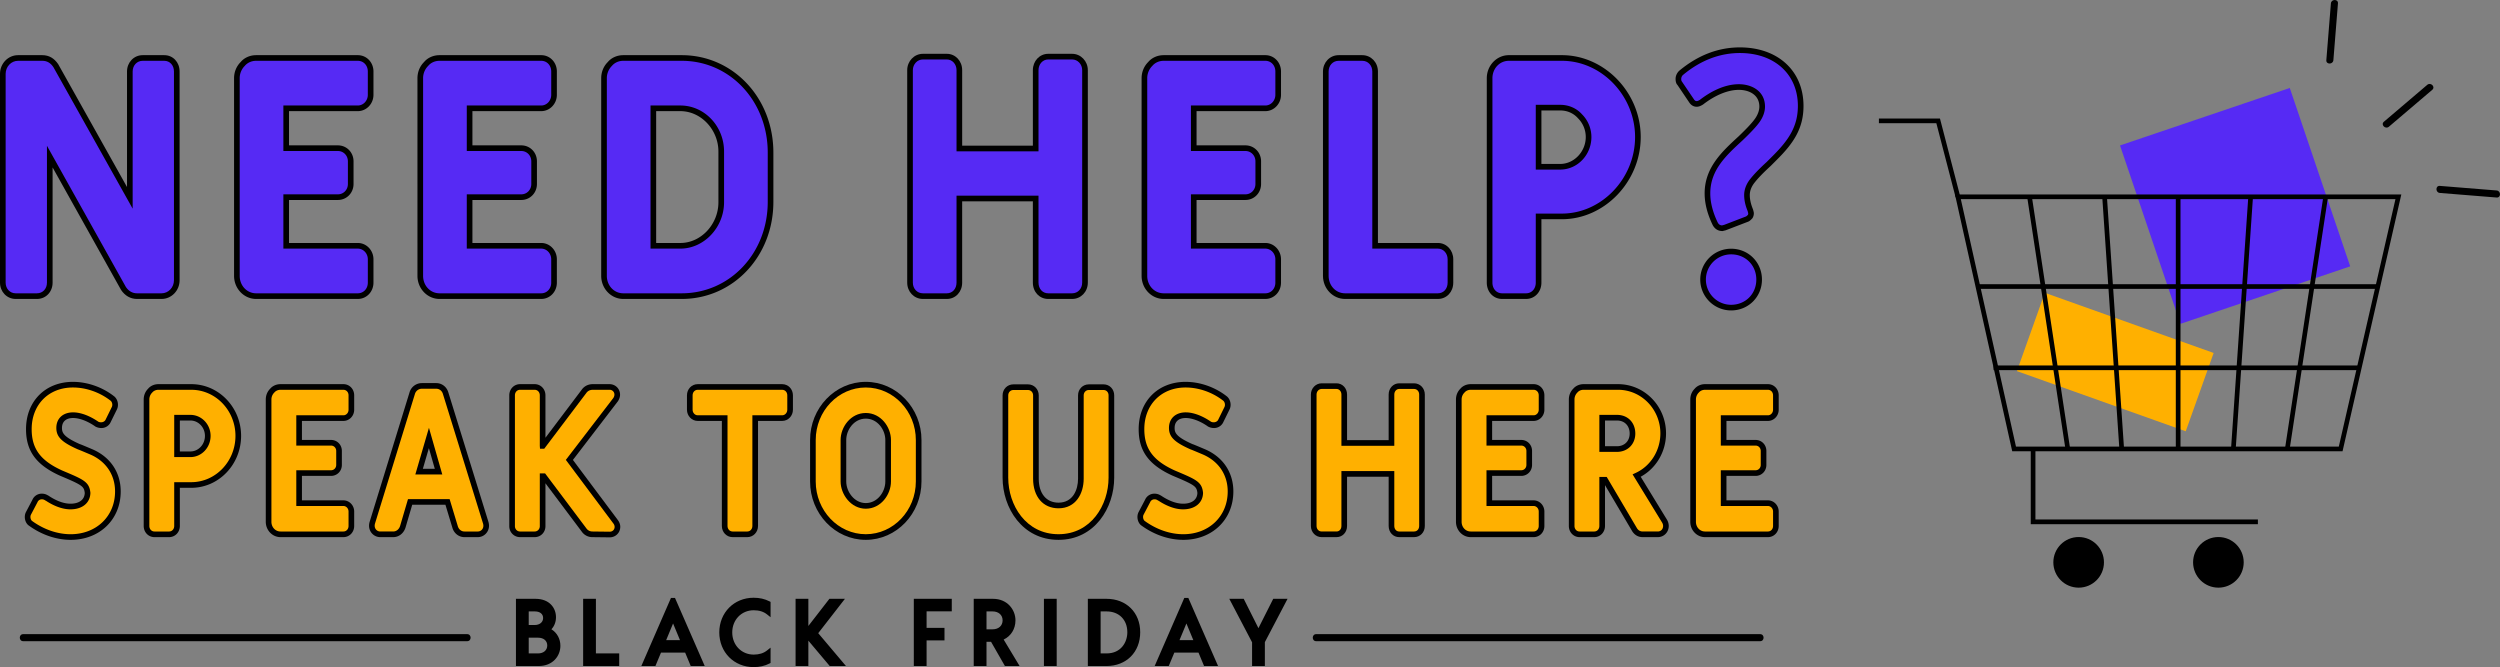 <svg version="1.1" id="Layer_1" xmlns="http://www.w3.org/2000/svg" x="0" y="0" viewBox="0 0 443.144 118.249" xml:space="preserve"><rect x="0" y="0" width="443.144" height="118.249" fill="#808080" stroke="none"/><style>.st0{fill:#562af4}.st1{fill:#ffb000}.st2{fill:#fff}</style><path class="st0" d="M8.823 27.763v22.333c0 1.378-.958 2.395-2.275 2.395H2.775C1.518 52.491.5 51.474.5 50.096V13.093c0-1.557 1.197-2.814 2.694-2.814h4.312c1.017 0 1.796.479 2.394 1.377l13.114 23.412V12.674c0-1.377 1.017-2.395 2.275-2.395h3.832c1.257 0 2.215 1.018 2.215 2.395v37.003c0 1.557-1.197 2.814-2.694 2.814H24.27c-.958 0-1.795-.48-2.394-1.377L8.823 27.763z"/><path d="M28.642 52.991H24.27c-1.125 0-2.123-.568-2.811-1.6L9.323 29.682v20.415c0 1.65-1.193 2.895-2.775 2.895H2.775C1.22 52.991 0 51.72 0 50.096V13.093c0-1.828 1.433-3.315 3.194-3.315h4.312c1.157 0 2.103.539 2.81 1.6l12.198 21.774V12.674c0-1.624 1.219-2.896 2.775-2.896h3.832c1.548 0 2.715 1.245 2.715 2.896v37.003c0 1.827-1.433 3.314-3.194 3.314zM8.323 25.843l13.99 25.027c.483.722 1.167 1.121 1.958 1.121h4.37c1.21 0 2.195-1.038 2.195-2.314V12.674c0-1.098-.721-1.896-1.715-1.896H25.29c-1.012 0-1.775.815-1.775 1.896v24.31L9.464 11.9c-.505-.755-1.133-1.122-1.958-1.122H3.194C1.984 10.778 1 11.816 1 13.093v37.003c0 1.08.763 1.895 1.775 1.895h3.773c1.029 0 1.775-.797 1.775-1.895V25.843z"/><path class="st0" d="M50.731 19.2v7.066h9.162c1.256 0 2.275 1.017 2.275 2.335v4.012c0 1.317-1.019 2.334-2.275 2.334H50.73v8.623h12.694c1.258 0 2.275 1.078 2.275 2.395v4.13c0 1.379-1.017 2.396-2.275 2.396H45.402c-1.975 0-3.413-1.676-3.413-3.592V13.87c0-.958.36-1.855 1.019-2.514.598-.72 1.496-1.078 2.394-1.078h18.023c1.258 0 2.275 1.018 2.275 2.395v4.132c0 1.316-1.017 2.394-2.275 2.394H50.73z"/><path d="M63.425 52.991H45.402c-2.157 0-3.913-1.836-3.913-4.093V13.871c0-1.098.414-2.117 1.165-2.868.636-.766 1.649-1.225 2.748-1.225h18.023c1.556 0 2.775 1.272 2.775 2.896v4.132c0 1.596-1.245 2.894-2.775 2.894H51.23v6.066h8.662c1.556 0 2.775 1.245 2.775 2.835v4.011c0 1.59-1.219 2.835-2.775 2.835H51.23v7.622h12.194c1.53 0 2.775 1.3 2.775 2.896v4.13c0 1.624-1.219 2.896-2.775 2.896zM45.402 10.778c-.801 0-1.535.327-2.01.898a3.064 3.064 0 00-.903 2.195v35.027c0 1.735 1.28 3.093 2.913 3.093h18.023c1.012 0 1.775-.815 1.775-1.895v-4.131c0-1.046-.797-1.896-1.775-1.896H50.23v-9.622h9.662c.995 0 1.775-.806 1.775-1.835v-4.011c0-1.03-.78-1.835-1.775-1.835H50.23V18.7h13.194c.978 0 1.775-.85 1.775-1.894v-4.132c0-1.08-.763-1.896-1.775-1.896H45.402z"/><path class="st0" d="M83.24 19.2v7.066h9.161c1.257 0 2.276 1.017 2.276 2.335v4.012c0 1.317-1.019 2.334-2.276 2.334h-9.16v8.623h12.693c1.257 0 2.275 1.078 2.275 2.395v4.13c0 1.379-1.018 2.396-2.275 2.396H77.91c-1.976 0-3.413-1.676-3.413-3.592V13.87c0-.958.36-1.855 1.019-2.514.598-.72 1.496-1.078 2.394-1.078h18.023c1.257 0 2.275 1.018 2.275 2.395v4.132c0 1.316-1.018 2.394-2.275 2.394H83.24z"/><path d="M95.934 52.991H77.91c-2.157 0-3.913-1.836-3.913-4.093V13.871c0-1.098.414-2.117 1.165-2.868.636-.766 1.649-1.225 2.748-1.225h18.023c1.556 0 2.775 1.272 2.775 2.896v4.132c0 1.596-1.245 2.894-2.775 2.894H83.74v6.066h8.661c1.557 0 2.776 1.245 2.776 2.835v4.011c0 1.59-1.219 2.835-2.776 2.835h-8.66v7.622h12.193c1.53 0 2.775 1.3 2.775 2.896v4.13c0 1.624-1.219 2.896-2.775 2.896zM77.91 10.778c-.802 0-1.535.327-2.01.898a3.064 3.064 0 00-.903 2.195v35.027c0 1.735 1.28 3.093 2.913 3.093h18.023c1.011 0 1.775-.815 1.775-1.895v-4.131c0-1.046-.797-1.896-1.775-1.896H82.74v-9.622h9.661c.995 0 1.776-.806 1.776-1.835v-4.011c0-1.03-.78-1.835-1.776-1.835h-9.66V18.7h13.193c.978 0 1.775-.85 1.775-1.894v-4.132c0-1.08-.764-1.896-1.775-1.896H77.91z"/><path class="st0" d="M136.587 35.786c0 8.921-6.527 16.705-15.748 16.705H110.48c-1.975 0-3.412-1.676-3.412-3.592V13.87c0-.958.359-1.855 1.018-2.514.598-.72 1.497-1.078 2.394-1.078h10.359c9.221 0 15.748 7.843 15.748 16.765v8.742zm-8.742-8.922c0-4.011-3.114-7.664-7.245-7.664h-4.79v24.37h4.79c4.131 0 7.245-3.712 7.245-7.724v-8.982z"/><path d="M120.839 52.991H110.48c-2.157 0-3.912-1.836-3.912-4.093V13.871c0-1.099.413-2.118 1.164-2.868.636-.766 1.649-1.225 2.748-1.225h10.359c9.111 0 16.248 7.584 16.248 17.266v8.742c0 9.648-7.137 17.205-16.248 17.205zM110.48 10.778c-.801 0-1.535.327-2.01.898a3.064 3.064 0 00-.902 2.195v35.027c0 1.735 1.28 3.093 2.912 3.093h10.359c8.55 0 15.248-7.118 15.248-16.205v-8.742c0-9.121-6.697-16.266-15.248-16.266H110.48zM120.6 44.07h-5.29V18.7h5.29c4.27 0 7.745 3.663 7.745 8.164v8.982c0 4.457-3.547 8.223-7.745 8.223zm-4.29-1h4.29c3.656 0 6.745-3.308 6.745-7.223v-8.982c0-3.883-3.09-7.164-6.745-7.164h-4.29v23.37z"/><path class="st0" d="M190.05 10.04c1.257 0 2.275 1.077 2.275 2.395v37.66c0 1.379-1.018 2.396-2.275 2.396h-4.251c-1.258 0-2.216-1.017-2.216-2.395v-14.91H170.05v14.91c0 1.378-.958 2.395-2.215 2.395h-4.251c-1.258 0-2.276-1.017-2.276-2.395V12.435c0-1.318 1.018-2.396 2.276-2.396h4.25c1.258 0 2.216 1.078 2.216 2.396v13.89h13.532v-13.89c0-1.318.958-2.396 2.216-2.396h4.25z"/><path d="M190.05 52.991h-4.251c-1.548 0-2.716-1.244-2.716-2.895v-14.41h-12.532v14.41c0 1.65-1.167 2.895-2.715 2.895h-4.251c-1.557 0-2.775-1.272-2.775-2.895V12.435c0-1.597 1.245-2.896 2.775-2.896h4.25c1.523 0 2.716 1.272 2.716 2.896v13.39h12.532v-13.39c0-1.624 1.193-2.896 2.716-2.896h4.25c1.531 0 2.776 1.299 2.776 2.896v37.66c0 1.624-1.219 2.896-2.775 2.896zm-20.5-18.304h14.533v15.409c0 1.098.722 1.895 1.716 1.895h4.25c1.013 0 1.776-.815 1.776-1.895V12.435c0-1.046-.797-1.896-1.775-1.896h-4.251c-.962 0-1.716.833-1.716 1.896v14.39h-14.532v-14.39c0-1.063-.753-1.896-1.715-1.896h-4.251c-.979 0-1.775.85-1.775 1.896v37.66c0 1.081.763 1.896 1.775 1.896h4.25c.994 0 1.716-.797 1.716-1.895v-15.41z"/><g><path class="st0" d="M211.6 19.2v7.066h9.16c1.258 0 2.276 1.017 2.276 2.335v4.012c0 1.317-1.018 2.334-2.275 2.334H211.6v8.623h12.693c1.258 0 2.275 1.078 2.275 2.395v4.13c0 1.379-1.017 2.396-2.275 2.396H206.27c-1.975 0-3.413-1.676-3.413-3.592V13.87c0-.958.36-1.855 1.019-2.514.599-.72 1.496-1.078 2.394-1.078h18.023c1.258 0 2.275 1.018 2.275 2.395v4.132c0 1.316-1.017 2.394-2.275 2.394H211.6z"/><path d="M224.293 52.991h-18.022c-2.158 0-3.914-1.836-3.914-4.093V13.871c0-1.098.414-2.117 1.165-2.868.636-.766 1.649-1.225 2.749-1.225h18.022c1.557 0 2.775 1.272 2.775 2.896v4.132c0 1.596-1.245 2.894-2.775 2.894H212.1v6.066h8.66c1.557 0 2.776 1.245 2.776 2.835v4.011c0 1.59-1.219 2.835-2.775 2.835H212.1v7.622h12.193c1.53 0 2.775 1.3 2.775 2.896v4.13c0 1.624-1.218 2.896-2.775 2.896zm-18.022-42.213c-.802 0-1.536.327-2.011.898a3.064 3.064 0 00-.903 2.195v35.027c0 1.735 1.28 3.093 2.914 3.093h18.022c1.012 0 1.775-.815 1.775-1.895v-4.131c0-1.046-.797-1.896-1.775-1.896H211.1v-9.622h9.66c.996 0 1.776-.806 1.776-1.835v-4.011c0-1.03-.78-1.835-1.775-1.835H211.1V18.7h13.193c.978 0 1.775-.85 1.775-1.894v-4.132c0-1.08-.763-1.896-1.775-1.896h-18.022z"/></g><g><path class="st0" d="M241.475 10.279c1.257 0 2.275 1.018 2.275 2.395V43.57h11.137c1.257 0 2.215 1.078 2.215 2.395v4.13c0 1.379-.958 2.396-2.215 2.396H238.42c-1.976 0-3.413-1.676-3.413-3.592V12.674c0-1.377 1.018-2.395 2.275-2.395h4.192z"/><path d="M254.887 52.991H238.42c-2.157 0-3.913-1.836-3.913-4.093V12.674c0-1.624 1.219-2.896 2.775-2.896h4.192c1.556 0 2.775 1.272 2.775 2.896v30.395h10.637c1.522 0 2.716 1.272 2.716 2.896v4.13c0 1.652-1.168 2.896-2.716 2.896zm-17.604-42.213c-1.012 0-1.775.815-1.775 1.896v36.224c0 1.735 1.28 3.093 2.913 3.093h16.466c.994 0 1.716-.797 1.716-1.895v-4.131c0-1.063-.754-1.896-1.716-1.896H243.25V12.674c0-1.08-.764-1.896-1.775-1.896h-4.192z"/></g><g><path class="st0" d="M276.857 38.36h-4.13v11.736c0 1.378-.959 2.395-2.216 2.395h-4.251c-1.258 0-2.216-1.017-2.216-2.395V13.87c0-1.916 1.437-3.592 3.413-3.592h9.4c7.545 0 13.473 6.646 13.473 14.011 0 7.424-5.868 14.07-13.473 14.07zm3.234-17.722c-.899-1.019-2.156-1.558-3.532-1.558h-3.833V29.56h3.833c2.753 0 5.029-2.395 5.029-5.269 0-1.378-.54-2.694-1.497-3.652z"/><path d="M270.51 52.991h-4.25c-1.548 0-2.716-1.244-2.716-2.895V13.87c0-2.257 1.756-4.093 3.913-4.093h9.4c7.575 0 13.973 6.646 13.973 14.512 0 7.898-6.398 14.57-13.973 14.57h-3.63v11.236c0 1.65-1.168 2.895-2.716 2.895zm-3.053-42.213c-1.634 0-2.913 1.359-2.913 3.093v36.225c0 1.098.722 1.895 1.716 1.895h4.25c.995 0 1.717-.797 1.717-1.895V37.86h4.63c7.033 0 12.973-6.214 12.973-13.57 0-7.324-5.94-13.512-12.973-13.512h-9.4zm9.102 19.28h-4.332V18.58h4.332c1.532 0 2.915.609 3.896 1.715a5.695 5.695 0 011.633 3.995c0 3.18-2.48 5.769-5.53 5.769zm-3.332-1h3.332c2.455 0 4.529-2.183 4.529-4.768a4.69 4.69 0 00-1.35-3.299l-.022-.023c-.79-.895-1.911-1.388-3.157-1.388h-3.332v9.479z"/></g><g><path class="st0" d="M305.773 40.336l-.48.12c-.537 0-.957-.239-1.256-.778-.898-1.857-1.377-3.652-1.377-5.389 0-4.37 2.874-7.006 5.867-9.76 1.438-1.376 2.455-2.455 2.994-3.233s.838-1.616.838-2.395c0-2.335-1.975-3.473-4.13-3.473-2.396 0-4.79 1.258-6.647 2.694-.299.18-.54.3-.838.3-.36 0-.66-.18-.898-.539l-2.096-3.113c-.18-.18-.24-.48-.24-.779 0-.419.18-.778.48-1.078 3.233-2.694 6.705-4.011 10.418-4.011 6.108 0 10.777 3.652 10.777 9.88 0 3.95-1.856 6.466-4.55 9.16l-1.138 1.138c-1.377 1.257-2.335 2.275-2.934 3.054-.598.778-.898 1.616-.898 2.454 0 .778.18 1.677.599 2.694.06.24.12.42.12.54 0 .18-.06.418-.18.598-.18.18-.36.36-.539.42l-3.892 1.496zm-3.891 9.22a4.957 4.957 0 014.97-4.968c2.813 0 4.968 2.155 4.968 4.969 0 2.814-2.155 4.97-4.968 4.97a4.958 4.958 0 01-4.97-4.97z"/><path d="M306.852 55.027a5.477 5.477 0 01-5.47-5.47 5.476 5.476 0 015.47-5.47c3.066 0 5.468 2.403 5.468 5.47 0 3.067-2.402 5.47-5.468 5.47zm0-9.94a4.474 4.474 0 00-4.47 4.47 4.475 4.475 0 004.47 4.47c2.547 0 4.468-1.922 4.468-4.47s-1.92-4.47-4.468-4.47zm-1.497-4.131h-.061c-.732 0-1.318-.358-1.694-1.036-.96-1.981-1.44-3.867-1.44-5.631 0-4.581 3.055-7.392 6.009-10.11 1.497-1.432 2.455-2.465 2.941-3.168.484-.697.75-1.447.75-2.11 0-2.195-1.957-2.973-3.631-2.973-1.931 0-4.183.92-6.341 2.59-.36.22-.702.404-1.144.404-.368 0-.895-.132-1.314-.762l-2.095-3.111c-.194-.182-.324-.563-.324-1.058 0-.526.216-1.021.624-1.431 3.321-2.77 6.934-4.159 10.773-4.159 6.745 0 11.278 4.172 11.278 10.38 0 4.012-1.797 6.615-4.698 9.515l-1.137 1.138c-1.3 1.187-2.267 2.192-2.891 3.004-.527.687-.795 1.41-.795 2.15 0 .757.189 1.6.56 2.504l.068.236c.05.19.09.34.09.493 0 .302-.098.63-.263.877-.28.293-.505.518-.796.615l-3.93 1.508-.539.135zm2.874-26.028c2.304 0 4.63 1.228 4.63 3.972 0 .878-.32 1.805-.926 2.68-.533.77-1.505 1.821-3.06 3.31-2.951 2.715-5.713 5.257-5.713 9.399 0 1.612.446 3.352 1.327 5.171.18.323.41.48.75.495l.385-.097 3.863-1.485c.092-.033.263-.204.366-.307 0-.017.033-.158.033-.245-.004-.055-.03-.134-.057-.234l-.048-.183c-.4-.957-.614-1.927-.614-2.816 0-.953.347-1.907 1.002-2.759.66-.858 1.666-1.907 2.993-3.118l1.121-1.122c2.719-2.72 4.405-5.141 4.405-8.808 0-5.61-4.13-9.38-10.278-9.38-3.598 0-6.996 1.31-10.098 3.896a.977.977 0 00-.3.694c0 .262.06.39.094.425l2.157 3.188c.187.282.356.318.483.318.152 0 .293-.056.58-.229 1.602-1.243 4.148-2.765 6.905-2.765z"/></g><g><path class="st1" d="M15.524 87.376c-.148-1.444-.704-1.815-3.742-3.111l-.963-.408c-3.52-1.593-5.706-3.704-5.706-7.78 0-4.669 3.26-7.891 7.817-7.891 2.446 0 4.965.888 6.928 2.408.519.37.704 1.186.408 1.778l-1.075 2.186a1.318 1.318 0 01-1.222.815c-.297 0-.593-.074-.852-.222l-.037-.038c-1.927-1.296-3.408-1.518-4.113-1.518-1.555 0-2.482.889-2.482 2.26 0 1.185.556 2.037 3.482 3.334.149.037.593.222 2.26.926 2.964 1.296 4.67 3.853 4.67 7.002 0 4.891-3.706 8.077-8.374 8.077-2.408 0-4.928-.852-7.076-2.409-.519-.333-.704-1.185-.408-1.778l1.148-2.185a1.32 1.32 0 011.223-.816c.297 0 .593.074.852.26H8.3c1.482 1 2.927 1.518 4.187 1.518 1.853 0 3.001-.925 3.038-2.408z"/><path d="M12.523 95.693c-2.524 0-5.142-.889-7.37-2.503-.7-.449-.974-1.581-.562-2.406l1.154-2.195a1.792 1.792 0 011.665-1.083c.369 0 .704.087 1 .26h.005l.164.085c1.389.938 2.74 1.433 3.907 1.433 1.546 0 2.492-.705 2.537-1.89-.116-1.085-.384-1.367-3.438-2.67l-.961-.407c-4.217-1.908-6.011-4.371-6.011-8.24 0-4.941 3.42-8.391 8.317-8.391 2.534 0 5.171.916 7.234 2.512.703.502.957 1.582.55 2.397l-1.074 2.183a1.797 1.797 0 01-1.67 1.095c-.392 0-.773-.1-1.102-.289l-.105-.08c-1.885-1.27-3.283-1.41-3.796-1.41-1.26 0-1.982.642-1.982 1.76 0 .831.234 1.57 3.185 2.877.102.019.44.158 2.251.924 3.164 1.383 4.975 4.102 4.975 7.462 0 4.97-3.731 8.576-8.873 8.576zM7.41 88.506a.824.824 0 00-.764.513l-1.165 2.22c-.18.361-.063.933.236 1.125 2.082 1.508 4.49 2.33 6.806 2.33 4.562 0 7.873-3.187 7.873-7.577 0-2.945-1.593-5.33-4.37-6.544-1.348-.57-2.06-.87-2.18-.9-2.908-1.28-3.861-2.237-3.861-3.819 0-1.676 1.17-2.76 2.982-2.76.75 0 2.319.21 4.392 1.605l.06.046c.45.227 1.098.115 1.312-.384l1.086-2.21c.188-.376.069-.923-.25-1.15-1.906-1.476-4.32-2.315-6.637-2.315-4.308 0-7.317 3.039-7.317 7.39 0 3.463 1.568 5.585 5.412 7.325l.952.403c2.926 1.248 3.86 1.729 4.044 3.52l.003.032v.033c-.045 1.758-1.433 2.895-3.538 2.895-1.33 0-2.827-.524-4.338-1.518h-.009l-.167-.094a.947.947 0 00-.562-.166z"/><path class="st1" d="M33.901 85.969h-2.52v7.26c0 .853-.63 1.483-1.408 1.483h-2.592c-.779 0-1.409-.63-1.409-1.482V70.816c0-.593.223-1.149.63-1.556.37-.444.926-.667 1.483-.667H33.9c4.705 0 8.336 4.075 8.336 8.669 0 4.632-3.594 8.707-8.336 8.707zm-.148-11.93H31.38v6.484h2.372c1.704 0 3.075-1.483 3.075-3.261 0-1.704-1.297-3.223-3.075-3.223z"/><path d="M29.973 95.212H27.38c-1.07 0-1.908-.87-1.908-1.983V70.815c0-.73.276-1.408.777-1.909.417-.505 1.098-.813 1.835-.813h5.817c4.872 0 8.836 4.113 8.836 9.169 0 5.076-3.964 9.207-8.836 9.207h-2.02v6.76c0 1.112-.838 1.983-1.908 1.983zm-1.889-26.12c-.44 0-.84.178-1.098.488a1.72 1.72 0 00-.514 1.235V93.23c0 .56.39.983.908.983h2.593c.518 0 .908-.422.908-.983v-7.76h3.02c4.32 0 7.836-3.682 7.836-8.207 0-4.505-3.515-8.17-7.836-8.17h-5.817zm5.668 11.93h-2.87V73.54h2.87c1.972 0 3.576 1.67 3.576 3.723 0 2.073-1.604 3.76-3.576 3.76zm-1.87-1h1.87c1.42 0 2.576-1.238 2.576-2.76 0-1.502-1.156-2.723-2.576-2.723h-1.87v5.483z"/><path class="st1" d="M53.02 74.113v4.372h5.668c.778 0 1.408.63 1.408 1.445v2.482c0 .815-.63 1.445-1.408 1.445H53.02v5.335h7.854c.778 0 1.408.667 1.408 1.482v2.556c0 .852-.63 1.482-1.408 1.482H49.722c-1.222 0-2.111-1.037-2.111-2.223V70.816c0-.593.222-1.149.63-1.556.37-.444.926-.667 1.481-.667h11.152c.778 0 1.408.63 1.408 1.482v2.556c0 .816-.63 1.482-1.408 1.482H53.02z"/><path d="M60.874 95.212H49.723c-1.44 0-2.612-1.221-2.612-2.723V70.815c0-.732.276-1.41.777-1.91.418-.504 1.097-.812 1.835-.812h11.151c1.07 0 1.908.87 1.908 1.982v2.556c0 1.093-.856 1.982-1.908 1.982h-7.353v3.371h5.167c1.07 0 1.909.855 1.909 1.946v2.482c0 1.09-.838 1.944-1.909 1.944h-5.167v4.335h7.353c1.052 0 1.908.89 1.908 1.983v2.555c0 1.112-.838 1.983-1.908 1.983zm-11.151-26.12c-.44 0-.84.178-1.098.488a1.719 1.719 0 00-.514 1.235V92.49c0 .966.708 1.723 1.612 1.723h11.151c.518 0 .908-.422.908-.983v-2.555c0-.542-.407-.983-.908-.983h-8.353v-6.335h6.167c.51 0 .909-.415.909-.944V79.93c0-.53-.4-.946-.909-.946h-6.167v-5.37h8.353c.501 0 .908-.442.908-.983v-2.556c0-.56-.39-.982-.908-.982H49.723z"/><path class="st1" d="M86.106 92.674c.037.148.074.297.074.52 0 .851-.667 1.518-1.482 1.518h-2.371c-.778 0-1.445-.518-1.667-1.334l-1.333-4.408h-6.632l-1.297 4.408c-.26.816-.927 1.334-1.704 1.334h-2.297c-.815 0-1.482-.667-1.482-1.518 0-.223.037-.372.074-.52l7.076-22.97a1.78 1.78 0 011.704-1.297h2.557c.778 0 1.444.52 1.667 1.297l7.113 22.97zM76.03 77.633l-1.741 5.965h3.445l-1.704-5.965z"/><path d="M84.698 95.212h-2.37c-1.009 0-1.872-.684-2.15-1.702l-1.222-4.04H73.07l-1.191 4.049c-.33 1.033-1.185 1.693-2.184 1.693h-2.297c-1.092 0-1.982-.906-1.982-2.019 0-.284.05-.482.089-.64l7.084-22.996a2.284 2.284 0 012.182-1.65h2.556c1 0 1.863.667 2.148 1.66l7.118 22.986c.039.158.089.356.089.64 0 1.113-.89 2.019-1.983 2.019zM72.321 88.47h7.377l1.44 4.763c.165.6.63.979 1.19.979h2.37c.551 0 .983-.447.983-1.019 0-.155-.024-.254-.056-.384l-7.11-22.957c-.165-.578-.631-.945-1.189-.945H74.77c-.563 0-1.066.384-1.224.935l-7.08 22.979c-.027.112-.051.211-.051.372 0 .572.432 1.019.982 1.019h2.297c.564 0 1.035-.378 1.228-.986l1.4-4.756zm6.075-4.372h-4.775l2.413-8.267 2.362 8.267zm-3.44-1h2.114l-1.046-3.663-1.069 3.663z"/><path class="st1" d="M92.183 94.712c-.778 0-1.408-.63-1.408-1.445V70.075c0-.852.63-1.482 1.408-1.482h2.593c.778 0 1.408.63 1.408 1.482v8.965h.037l7.3-9.669c.37-.518.925-.778 1.555-.778h2.964c.778 0 1.37.593 1.37 1.371 0 .296-.11.593-.296.889l-8.188 10.67 8.225 11.004c.186.258.297.555.297.851 0 .778-.593 1.371-1.371 1.371l-3.038-.037c-.63 0-1.149-.26-1.519-.778l-7.15-9.522h-.186v8.855c0 .815-.63 1.445-1.408 1.445h-2.593z"/><path d="M108.077 95.249l-3.044-.037a2.277 2.277 0 01-1.92-.988l-6.428-8.56v7.603c0 1.09-.838 1.945-1.909 1.945h-2.592c-1.07 0-1.909-.855-1.909-1.945V70.075c0-1.112.838-1.982 1.909-1.982h2.592c1.07 0 1.909.87 1.909 1.982v7.522l6.436-8.527c.447-.626 1.145-.977 1.955-.977h2.964c1.049 0 1.871.822 1.871 1.87 0 .377-.122.755-.373 1.155l-7.984 10.408 7.998 10.701c.261.364.396.76.396 1.15 0 1.05-.822 1.872-1.87 1.872zM95.685 83.912h.935l7.3 9.721c.28.393.644.579 1.12.579l3.043.037c.499 0 .865-.366.865-.871a.992.992 0 00-.203-.56l-8.445-11.3 8.418-10.97c.119-.194.193-.404.193-.584a.842.842 0 00-.87-.871h-2.965c-.339 0-.813.098-1.148.569L96.47 79.54h-.75l-.036-.5v-8.965c0-.56-.391-.982-.909-.982h-2.592c-.518 0-.909.422-.909.982v23.192c0 .53.4.945.909.945h2.592c.51 0 .909-.415.909-.945v-9.355z"/><path class="st1" d="M140.052 72.631c0 .815-.63 1.482-1.408 1.482h-4.78V93.23c0 .852-.629 1.482-1.406 1.482h-2.594c-.778 0-1.408-.63-1.408-1.482V74.113h-4.78c-.777 0-1.407-.667-1.407-1.482v-2.556c0-.852.63-1.482 1.407-1.482h14.968c.779 0 1.408.63 1.408 1.482v2.556z"/><path d="M132.458 95.212h-2.594c-1.07 0-1.908-.87-1.908-1.983V74.613h-4.28c-1.051 0-1.906-.889-1.906-1.982v-2.556c0-1.112.837-1.982 1.907-1.982h14.968c1.07 0 1.908.87 1.908 1.982v2.556c0 1.093-.857 1.982-1.908 1.982h-4.28V93.23c0 1.112-.838 1.983-1.907 1.983zm-8.781-26.12c-.518 0-.907.423-.907.983v2.556c0 .541.407.982.907.982h5.28V93.23c0 .56.39.983.907.983h2.594c.518 0 .907-.422.907-.983V73.613h5.28c.5 0 .908-.44.908-.982v-2.556c0-.56-.39-.982-.908-.982h-14.968z"/><path class="st1" d="M162.84 85.34c0 5.223-4.001 9.854-9.374 9.854s-9.374-4.631-9.374-9.855v-7.336c0-5.223 4.04-9.817 9.374-9.817s9.374 4.594 9.374 9.817v7.336zm-5.41-7.337c0-2.185-1.667-4.298-3.964-4.298-2.26 0-3.964 2.113-3.964 4.298v7.336c0 2.149 1.704 4.334 3.964 4.334 2.297 0 3.964-2.148 3.964-4.334v-7.336z"/><path d="M153.467 95.693c-5.445 0-9.874-4.645-9.874-10.354v-7.336c0-5.689 4.43-10.317 9.874-10.317s9.873 4.628 9.873 10.317v7.336c0 5.71-4.429 10.354-9.873 10.354zm0-27.007c-4.894 0-8.874 4.18-8.874 9.317v7.336c0 5.158 3.98 9.354 8.874 9.354 4.892 0 8.873-4.196 8.873-9.354v-7.336c0-5.138-3.98-9.317-8.873-9.317zm0 21.487c-2.631 0-4.465-2.548-4.465-4.834v-7.336c0-2.317 1.794-4.798 4.465-4.798 2.67 0 4.464 2.481 4.464 4.798v7.336c0 2.334-1.794 4.834-4.464 4.834zm0-15.968c-2.072 0-3.465 1.964-3.465 3.798v7.336c0 1.813 1.423 3.834 3.465 3.834 2.072 0 3.464-1.983 3.464-3.834v-7.336c0-1.834-1.392-3.798-3.464-3.798z"/><g><path class="st1" d="M197 84.672c0 5.483-3.556 10.522-9.372 10.522-5.818 0-9.412-5.039-9.412-10.522V70.075c0-.815.63-1.445 1.409-1.445h2.593c.778 0 1.408.63 1.408 1.445v14.783c0 2.89 1.556 4.742 4.002 4.742 2.704 0 3.963-2.26 3.963-4.742V70.075c0-.815.63-1.445 1.408-1.445h2.63c.779 0 1.372.63 1.372 1.445v14.597z"/><path d="M187.628 95.693c-6.438 0-9.911-5.678-9.911-11.021V70.075c0-1.09.838-1.945 1.908-1.945h2.594c1.07 0 1.907.854 1.907 1.945v14.782c0 2.617 1.342 4.243 3.502 4.243 2.557 0 3.464-2.286 3.464-4.243V70.075c0-1.09.838-1.945 1.907-1.945h2.63c1.05 0 1.872.854 1.872 1.945v14.597c0 5.343-3.46 11.021-9.873 11.021zm-8.003-26.563c-.509 0-.908.415-.908.945v14.597c0 4.858 3.123 10.021 8.91 10.021 5.765 0 8.874-5.163 8.874-10.021V70.075c0-.539-.374-.945-.871-.945h-2.631c-.509 0-.907.415-.907.945v14.782c0 2.61-1.38 5.243-4.464 5.243-2.734 0-4.502-2.058-4.502-5.243V70.075c0-.53-.398-.945-.907-.945h-2.594z"/></g><g><path class="st1" d="M212.749 87.376c-.149-1.444-.704-1.815-3.742-3.111l-.963-.408c-3.52-1.593-5.706-3.704-5.706-7.78 0-4.669 3.26-7.891 7.817-7.891 2.445 0 4.965.888 6.928 2.408.518.37.704 1.186.408 1.778l-1.075 2.186a1.318 1.318 0 01-1.222.815c-.297 0-.594-.074-.853-.222l-.037-.038c-1.926-1.296-3.408-1.518-4.112-1.518-1.556 0-2.482.889-2.482 2.26 0 1.185.555 2.037 3.482 3.334.148.037.593.222 2.26.926 2.964 1.296 4.669 3.853 4.669 7.002 0 4.891-3.705 8.077-8.373 8.077-2.408 0-4.928-.852-7.076-2.409-.519-.333-.705-1.185-.409-1.778l1.149-2.185a1.32 1.32 0 011.222-.816c.297 0 .593.074.853.26h.037c1.482 1 2.927 1.518 4.187 1.518 1.852 0 3-.925 3.038-2.408z"/><path d="M209.748 95.693c-2.524 0-5.142-.889-7.37-2.503-.7-.449-.974-1.581-.562-2.406l1.154-2.195a1.792 1.792 0 011.665-1.083c.369 0 .705.087.999.26h.007l.163.085c1.39.938 2.74 1.433 3.907 1.433 1.546 0 2.492-.705 2.537-1.89-.116-1.085-.384-1.367-3.437-2.67l-.962-.407c-4.217-1.908-6.011-4.371-6.011-8.24 0-4.941 3.42-8.391 8.317-8.391 2.534 0 5.171.916 7.234 2.512.703.502.957 1.582.55 2.397l-1.075 2.183a1.795 1.795 0 01-1.67 1.095c-.39 0-.771-.1-1.101-.289l-.105-.08c-1.884-1.27-3.283-1.41-3.796-1.41-1.26 0-1.982.642-1.982 1.76 0 .831.234 1.57 3.185 2.877.102.019.44.158 2.252.924 3.164 1.383 4.974 4.102 4.974 7.462 0 4.97-3.731 8.576-8.873 8.576zm-5.113-7.187a.826.826 0 00-.764.513l-1.165 2.22c-.18.361-.063.933.236 1.125 2.082 1.508 4.49 2.33 6.806 2.33 4.562 0 7.873-3.187 7.873-7.577 0-2.945-1.593-5.33-4.369-6.544-1.349-.57-2.062-.87-2.18-.9-2.908-1.28-3.862-2.237-3.862-3.819 0-1.676 1.17-2.76 2.982-2.76.75 0 2.319.21 4.392 1.605l.06.046c.449.227 1.098.115 1.312-.384l1.087-2.21c.187-.376.067-.923-.25-1.15-1.907-1.476-4.32-2.315-6.638-2.315-4.308 0-7.317 3.039-7.317 7.39 0 3.463 1.568 5.585 5.412 7.325l.952.403c2.926 1.248 3.86 1.729 4.044 3.52l.004.032-.001.033c-.044 1.758-1.433 2.895-3.538 2.895-1.33 0-2.826-.524-4.338-1.518h-.009l-.168-.094a.945.945 0 00-.561-.166z"/></g><g><path class="st1" d="M250.65 68.445c.815 0 1.408.667 1.408 1.482V93.23c0 .852-.593 1.482-1.408 1.482h-2.63c-.778 0-1.37-.63-1.37-1.482v-9.225h-8.374v9.225c0 .852-.593 1.482-1.37 1.482h-2.631c-.778 0-1.408-.63-1.408-1.482V69.927c0-.815.63-1.482 1.408-1.482h2.63c.778 0 1.371.667 1.371 1.482v8.595h8.373v-8.595c0-.815.593-1.482 1.371-1.482h2.63z"/><path d="M250.65 95.212h-2.63c-1.066 0-1.87-.852-1.87-1.983v-8.724h-7.374v8.724c0 1.13-.803 1.983-1.87 1.983h-2.63c-1.07 0-1.909-.87-1.909-1.983V69.927c0-1.094.857-1.983 1.908-1.983h2.631c1.05 0 1.87.87 1.87 1.983v8.094h7.373v-8.094c0-1.112.823-1.983 1.872-1.983h2.63c1.07 0 1.908.87 1.908 1.983v23.302c0 1.13-.82 1.983-1.909 1.983zm-12.874-11.707h9.373v9.724c0 .57.367.983.872.983h2.63c.535 0 .908-.404.908-.983V69.927c0-.56-.391-.983-.909-.983h-2.63c-.488 0-.87.432-.87.983v9.094h-9.374v-9.094c0-.551-.381-.983-.87-.983h-2.63c-.502 0-.909.441-.909.983v23.302c0 .56.39.983.908.983h2.631c.504 0 .87-.413.87-.983v-9.724z"/></g><g><path class="st1" d="M263.99 74.113v4.372h5.669c.778 0 1.408.63 1.408 1.445v2.482c0 .815-.63 1.445-1.408 1.445h-5.668v5.335h7.853c.779 0 1.409.667 1.409 1.482v2.556c0 .852-.63 1.482-1.409 1.482h-11.151c-1.223 0-2.111-1.037-2.111-2.223V70.816c0-.593.221-1.149.63-1.556.37-.444.925-.667 1.481-.667h11.151c.779 0 1.409.63 1.409 1.482v2.556c0 .816-.63 1.482-1.409 1.482h-7.853z"/><path d="M271.845 95.212h-11.152c-1.44 0-2.611-1.221-2.611-2.723V70.815c0-.732.275-1.41.776-1.91.418-.504 1.098-.812 1.835-.812h11.152c1.07 0 1.908.87 1.908 1.982v2.556c0 1.093-.857 1.982-1.908 1.982h-7.354v3.371h5.168c1.07 0 1.908.855 1.908 1.946v2.482c0 1.09-.838 1.944-1.908 1.944h-5.168v4.335h7.354c1.051 0 1.908.89 1.908 1.983v2.555c0 1.112-.838 1.983-1.908 1.983zm-11.152-26.12c-.44 0-.84.178-1.097.488a1.719 1.719 0 00-.514 1.235V92.49c0 .966.708 1.723 1.611 1.723h11.152c.517 0 .908-.422.908-.983v-2.555c0-.542-.407-.983-.908-.983h-8.354v-6.335h6.168c.509 0 .908-.415.908-.944V79.93c0-.53-.399-.946-.908-.946h-6.168v-5.37h8.354c.5 0 .908-.442.908-.983v-2.556c0-.56-.39-.982-.908-.982h-11.152z"/></g><g><path class="st1" d="M290.111 84.302l4.965 8.113c.148.259.222.556.222.815 0 .852-.63 1.482-1.445 1.482h-2.668c-.63 0-1.111-.297-1.444-.815l-5.224-8.855H284v8.188c0 .852-.63 1.482-1.409 1.482h-2.593c-.778 0-1.408-.63-1.408-1.482V70.816c0-.593.222-1.149.63-1.556.37-.444.926-.667 1.482-.667h6.113c4.52 0 8.002 3.742 8.002 8.225 0 3.26-1.852 6.187-4.705 7.484zm-6.112-10.263v5.558h2.63c1.592 0 2.74-1.15 2.74-2.742 0-1.63-1.073-2.816-2.74-2.816h-2.63z"/><path d="M293.854 95.212h-2.668c-.782 0-1.426-.361-1.866-1.046l-4.821-8.171v7.234c0 1.112-.838 1.983-1.908 1.983h-2.594c-1.07 0-1.907-.87-1.907-1.983V70.815c0-.732.275-1.41.776-1.91.418-.504 1.098-.812 1.835-.812h6.113c4.689 0 8.502 3.914 8.502 8.724 0 3.248-1.746 6.206-4.493 7.69l4.68 7.647c.192.336.295.714.295 1.075 0 1.112-.855 1.983-1.944 1.983zm-10.355-10.67h1.304l5.369 9.1c.243.378.578.57 1.014.57h2.668c.546 0 .944-.413.944-.983 0-.184-.058-.396-.155-.565l-5.253-8.583.514-.234c2.681-1.22 4.412-3.978 4.412-7.03 0-4.259-3.365-7.724-7.502-7.724h-6.113c-.44 0-.84.177-1.097.487a1.719 1.719 0 00-.514 1.235V93.23c0 .56.39.983.907.983h2.594c.517 0 .908-.422.908-.983v-8.687zm3.13-4.445h-3.13v-6.558h3.13c1.908 0 3.241 1.363 3.241 3.315 0 1.879-1.363 3.243-3.241 3.243zm-2.13-1h2.13c1.32 0 2.241-.922 2.241-2.243 0-1.384-.9-2.315-2.241-2.315h-2.13v4.558z"/></g><g><path class="st1" d="M305.526 74.113v4.372h5.668c.778 0 1.408.63 1.408 1.445v2.482c0 .815-.63 1.445-1.408 1.445h-5.668v5.335h7.854c.778 0 1.408.667 1.408 1.482v2.556c0 .852-.63 1.482-1.408 1.482h-11.152c-1.222 0-2.111-1.037-2.111-2.223V70.816c0-.593.222-1.149.63-1.556.37-.444.926-.667 1.481-.667h11.152c.778 0 1.408.63 1.408 1.482v2.556c0 .816-.63 1.482-1.408 1.482h-7.854z"/><path d="M313.38 95.212h-11.151c-1.44 0-2.612-1.221-2.612-2.723V70.815c0-.732.276-1.41.777-1.91.418-.504 1.097-.812 1.835-.812h11.15c1.071 0 1.91.87 1.91 1.982v2.556c0 1.093-.857 1.982-1.91 1.982h-7.353v3.371h5.168c1.07 0 1.909.855 1.909 1.946v2.482c0 1.09-.838 1.944-1.909 1.944h-5.168v4.335h7.354c1.052 0 1.908.89 1.908 1.983v2.555c0 1.112-.838 1.983-1.908 1.983zm-11.151-26.12c-.44 0-.84.178-1.098.488a1.719 1.719 0 00-.514 1.235V92.49c0 .966.708 1.723 1.612 1.723h11.15c.518 0 .91-.422.91-.983v-2.555c0-.542-.408-.983-.91-.983h-8.353v-6.335h6.168c.51 0 .909-.415.909-.944V79.93c0-.53-.4-.946-.909-.946h-6.168v-5.37h8.354c.5 0 .908-.442.908-.983v-2.556c0-.56-.39-.982-.908-.982h-11.151z"/></g></g><g><path class="st2" d="M423.005 22.021l7.689-6.543"/><path d="M423.447 22.463l6.73-5.727.96-.816c.613-.522-.275-1.403-.885-.884l-6.73 5.727-.96.816c-.613.522.275 1.403.885.884z"/><path class="st2" d="M412.985 10.664L413.795.6"/><path d="M413.61 10.664l.708-8.798L414.42.6c.065-.802-1.185-.798-1.25 0l-.708 8.798-.102 1.266c-.065.802 1.185.798 1.25 0z"/><g><path class="st2" d="M442.544 34.387l-10.064-.811"/><path d="M442.544 33.762l-8.797-.71-1.267-.101c-.802-.065-.797 1.186 0 1.25l8.798.709 1.266.102c.802.064.798-1.186 0-1.25z"/></g></g><g><path transform="rotate(-18.709 396.189 36.497)" class="st0" d="M380.304 19.804h31.771V53.19h-31.771z"/><path transform="rotate(19.615 374.946 64.175)" class="st1" d="M359.063 56.805h31.771v14.739h-31.771z"/><path d="M415.233 79.991h-58.551l-.073-.325-10.075-45.2h79.12l-10.42 45.525zm-57.886-.83h57.225l10.041-43.864H347.57l9.777 43.864z"/><path d="M385.678 34.612h.83v45.233h-.83z"/><path transform="rotate(-3.887 374.572 57.227)" d="M374.156 34.56h.83v45.337h-.83z"/><path transform="rotate(-8.631 363.143 57.23)" d="M362.725 34.353h.83v45.751h-.83z"/><path transform="rotate(-86.082 397.413 57.23)" d="M374.744 56.814h45.337v.83h-45.337z"/><path transform="rotate(-81.348 408.844 57.23)" d="M385.969 56.814h45.751v.83h-45.751z"/><path d="M350.261 50.374h71.238v.83h-71.238zM353.38 64.779h64.888v.83H353.38zM346.65 34.986l-3.419-13.151h-10.18v-.83h10.822l3.581 13.772z"/><circle cx="393.228" cy="99.68" r="4.487"/><circle cx="368.457" cy="99.68" r="4.487"/><path d="M400.229 92.915h-40.264v-12.98h.83v12.15h39.434z"/></g><g><path d="M97.742 111.543c.526-.567.81-1.307.81-2.136 0-1.623-1.127-3.262-3.644-3.262h-3.453v11.912h4.027c2.528 0 3.851-1.8 3.851-3.58 0-1.238-.585-2.3-1.59-2.934zm-4.022 1.492h1.65c.992 0 1.634.541 1.634 1.379 0 .844-.656 1.41-1.634 1.41h-1.65v-2.789zm1.076-2.249H93.72v-2.407h1.093c.899 0 1.458.449 1.458 1.172 0 .727-.607 1.235-1.475 1.235zM105.63 106.145h-2.265v11.912h6.394v-2.233h-4.13zM118.934 105.986l-5.254 12.071h2.497l.989-2.376h4.284l.988 2.376h2.482l-5.272-12.07h-.714zm1.598 7.479h-2.448l1.223-2.952 1.225 2.952zM133.58 105.954c-3.467 0-6.082 2.643-6.082 6.147s2.615 6.148 6.083 6.148c1.053 0 1.97-.206 2.802-.631l.205-.104v-2.716l-.61.487c-.629.503-1.407.747-2.38.747-2.169 0-3.803-1.69-3.803-3.93s1.634-3.93 3.802-3.93c.975 0 1.753.244 2.381.747l.61.488v-2.717l-.205-.104c-.833-.425-1.75-.632-2.802-.632zM145.037 112.235l4.733-6.09h-2.752l-3.731 4.813v-4.813h-2.265v11.912h2.265v-4.498l3.788 4.498h2.88z"/><g><path d="M161.98 118.057h2.264v-4.544h3.174v-2.217h-3.174v-2.934h4.465v-2.217h-6.73zM180 109.965c0-1.852-1.399-3.82-3.993-3.82H172.6v11.912h2.265v-4.289h.81l2.457 4.29h2.603l-2.827-4.691c1.302-.62 2.092-1.885 2.092-3.402zm-5.134-1.586h1.076c1.064 0 1.778.637 1.778 1.586 0 .949-.714 1.587-1.778 1.587h-1.076v-3.173zM185.043 106.145h2.265v11.912h-2.265zM196.138 106.145h-3.31v11.912h3.31c3.516 0 5.972-2.462 5.972-5.988 0-3.488-2.456-5.924-5.972-5.924zm.016 9.68h-1.06v-7.446h1.06c2.198 0 3.674 1.483 3.674 3.69 0 1.809-1.15 3.755-3.674 3.755zM209.927 105.986l-5.254 12.071h2.497l.989-2.376h4.284l.988 2.376h2.481l-5.271-12.07h-.714zm1.598 7.479h-2.449l1.224-2.952 1.225 2.952zM225.69 106.145l-2.623 5.202-2.608-5.202H217.9l4.04 7.707v4.205h2.266v-4.236l4.023-7.676z"/></g></g><g><path class="st2" d="M233.302 113.032h78.702"/><path d="M233.302 113.657h78.702c.805 0 .806-1.25 0-1.25h-78.702c-.805 0-.806 1.25 0 1.25z"/></g><g><path class="st2" d="M4.113 113.032h78.702"/><path d="M4.113 113.657h78.702c.805 0 .806-1.25 0-1.25H4.113c-.805 0-.806 1.25 0 1.25z"/></g></svg>